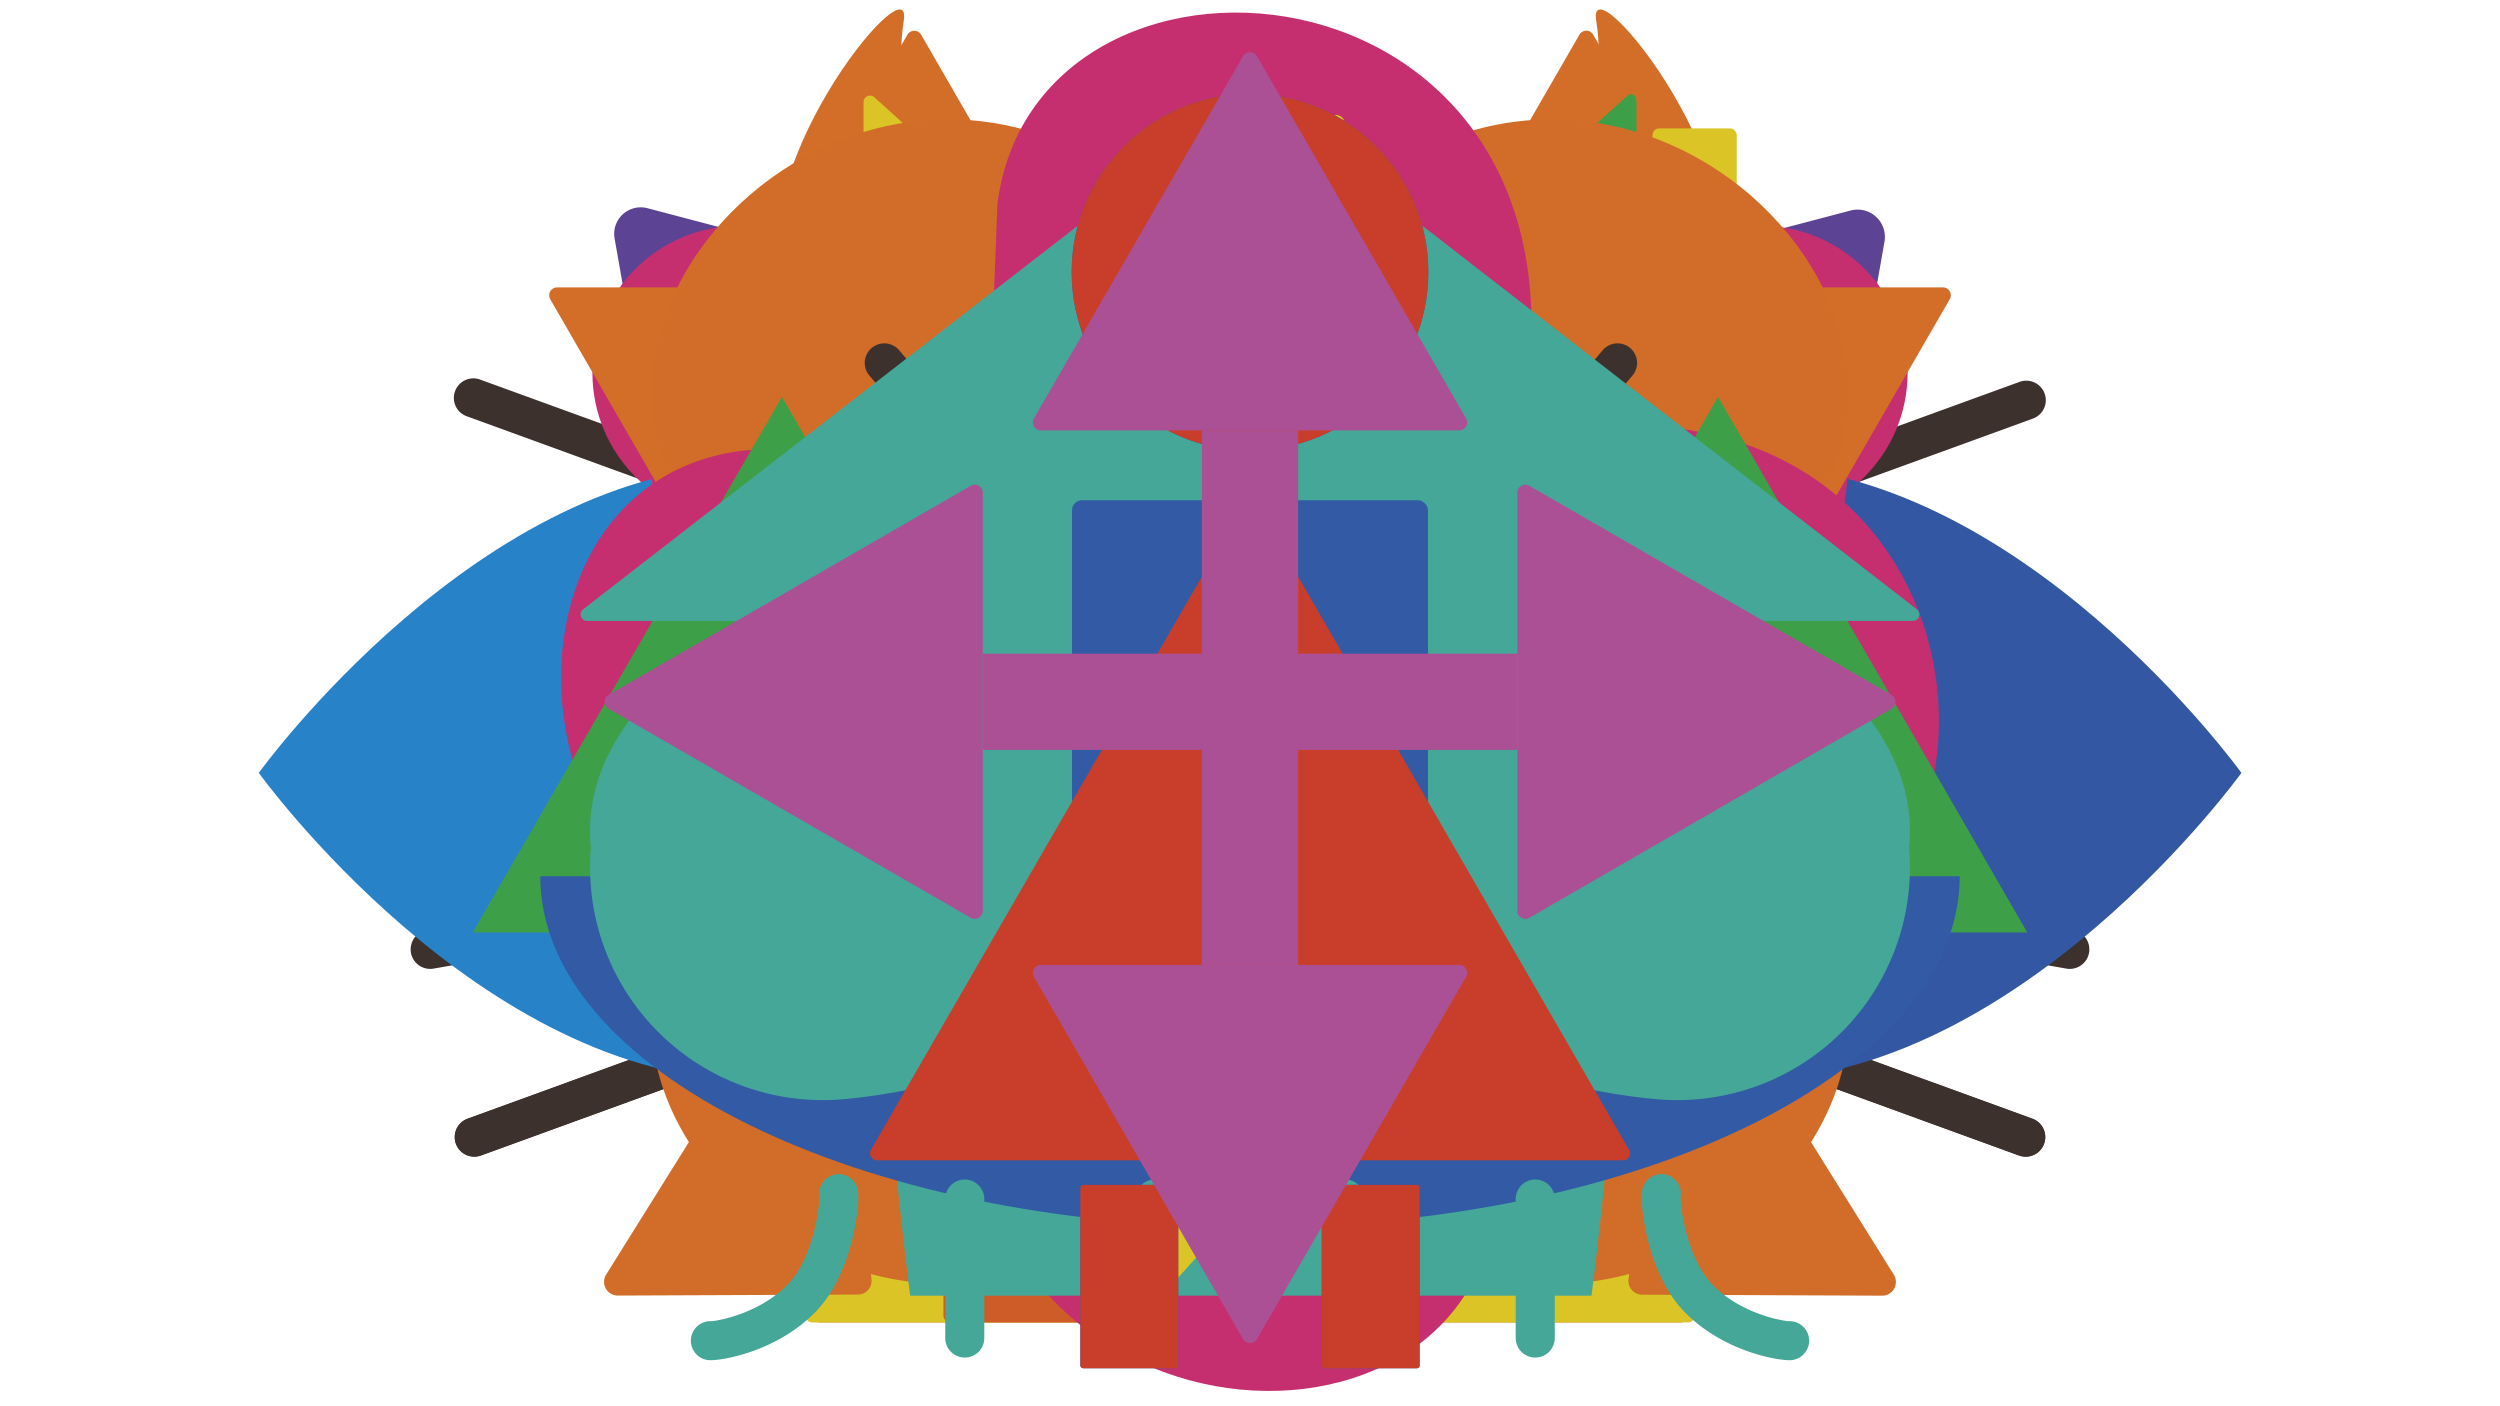 <svg xmlns="http://www.w3.org/2000/svg" width="1920" height="1080" viewBox="0 0 1920 1080">
  <g id="レイヤー_3" data-name="レイヤー 3">
    <circle cx="960" cy="627.62" r="388.28" fill="#5c4393"/>
    <circle cx="747.92" cy="625.84" r="116.38" fill="#dbc426"/>
    <circle cx="1172.08" cy="625.84" r="116.38" fill="#dbc426"/>
    <path d="M330.41,744.12a15,15,0,0,1-2.59-29.78l163.77-28.87a15,15,0,1,1,5.2,29.54L333,743.89A15.64,15.64,0,0,1,330.41,744.12Z" fill="#3c312d"/>
    <path d="M485.34,599.61H319.05a15,15,0,0,1,0-30H485.34a15,15,0,1,1,0,30Z" fill="#3c312d"/>
    <path d="M364.25,888.18a15,15,0,0,1-5.13-29.1l156.26-56.87a15,15,0,1,1,10.26,28.19L369.38,887.28A15.07,15.07,0,0,1,364.25,888.18Z" fill="#3c312d"/>
    <path d="M1589.59,744.12a15.64,15.64,0,0,1-2.62-.23L1423.21,715a15,15,0,1,1,5.2-29.54l163.77,28.87a15,15,0,0,1-2.59,29.78Z" fill="#3c312d"/>
    <path d="M1601,599.61H1434.66a15,15,0,0,1,0-30H1601a15,15,0,0,1,0,30Z" fill="#3c312d"/>
    <path d="M1555.75,888.18a15.07,15.07,0,0,1-5.13-.9L1394.36,830.4a15,15,0,1,1,10.26-28.19l156.26,56.87a15,15,0,0,1-5.13,29.1Z" fill="#3c312d"/>
    <path d="M1421.24,161.68l-203,53.46a21,21,0,0,0-8.87,35.78l166.52,153.26a21,21,0,0,0,34.91-11.8l36.49-206.74A21,21,0,0,0,1421.24,161.68Z" fill="#5c4393"/>
    <path d="M497.22,159.9l205.15,54a20.35,20.35,0,0,1,8.6,34.65L542.69,403.48A20.36,20.36,0,0,1,508.86,392L472,183.12A20.36,20.36,0,0,1,497.22,159.9Z" fill="#5c4393"/>
  </g>
  <g id="レイヤー_4" data-name="レイヤー 4">
    <path d="M788.58,224.52a171.42,171.42,0,1,1,342.84,0" fill="#3c312d"/>
    <circle cx="960" cy="627.37" r="388.28" fill="#c93e2a"/>
    <path d="M519.93,377.5a14.93,14.93,0,0,1-5.13-.91L358.54,319.72a15,15,0,1,1,10.26-28.19L525.06,348.4a15,15,0,0,1-5.13,29.1Z" fill="#3c312d"/>
    <path d="M1399.8,379.28a15,15,0,0,1-5.13-29.1l156.26-56.87a15,15,0,1,1,10.26,28.19l-156.26,56.87A14.93,14.93,0,0,1,1399.8,379.28Z" fill="#3c312d"/>
    <path d="M485.34,599.83H319.05a15,15,0,0,1,0-30H485.34a15,15,0,1,1,0,30Z" fill="#3c312d"/>
    <path d="M364.25,888.4a15,15,0,0,1-5.13-29.1l156.26-56.87a15,15,0,1,1,10.26,28.19L369.38,887.5A15.07,15.07,0,0,1,364.25,888.4Z" fill="#3c312d"/>
    <path d="M1601,599.83H1434.66a15,15,0,0,1,0-30H1601a15,15,0,0,1,0,30Z" fill="#3c312d"/>
    <path d="M1555.75,888.4a15.07,15.07,0,0,1-5.13-.9l-156.26-56.88a15,15,0,1,1,10.26-28.19l156.26,56.87a15,15,0,0,1-5.13,29.1Z" fill="#3c312d"/>
    <circle cx="783.36" cy="496.56" r="76.11" fill="#dbc426"/>
    <circle cx="783.36" cy="768.05" r="76.11" fill="#dbc426"/>
    <circle cx="1141.3" cy="496.56" r="76.11" fill="#dbc426"/>
    <circle cx="1141.3" cy="768.05" r="76.11" fill="#dbc426"/>
    <circle cx="962.33" cy="629.87" r="76.11" fill="#dbc426"/>
  </g>
  <g id="レイヤー_1" data-name="レイヤー 1">
    <circle cx="1352.1" cy="286.33" r="112.92" fill="#c62f6f"/>
    <circle cx="567.9" cy="286.33" r="112.92" fill="#c62f6f"/>
    <circle cx="956.57" cy="131.24" r="112.92" fill="#c62f6f"/>
    <circle cx="960" cy="627.62" r="340.79" fill="#c62f6f"/>
  </g>
  <g id="レイヤー_5" data-name="レイヤー 5">
    <path d="M958.75,593.57s-170.11,236.27-380,236.27-380-236.27-380-236.27S369,357.3,578.8,357.3,958.75,593.57,958.75,593.57Z" fill="#2782c8"/>
    <path d="M966.06,600l245.31,217.09a8.63,8.63,0,0,0,14.36-6.47V376.48a8.64,8.64,0,0,0-14.36-6.47L966.06,587.1A8.65,8.65,0,0,0,966.06,600Z" fill="#2782c8"/>
  </g>
  <g id="レイヤー_6" data-name="レイヤー 6">
    <path d="M961.41,593.57s170.12-236.27,380-236.27,380,236.27,380,236.27-170.11,236.27-380,236.27S961.41,593.57,961.41,593.57Z" fill="#3357a3"/>
    <path d="M954.1,587.1,708.8,370a8.64,8.64,0,0,0-14.36,6.47V810.66a8.63,8.63,0,0,0,14.36,6.47L954.1,600A8.63,8.63,0,0,0,954.1,587.1Z" fill="#3357a3"/>
  </g>
  <g id="レイヤー_7" data-name="レイヤー 7">
    <rect x="618.53" y="239.09" width="682.94" height="236.41" rx="11.1" fill="#d26e28"/>
    <rect x="618.53" y="484.17" width="337.85" height="531.48" rx="11.64" fill="#d26e28"/>
    <rect x="963.62" y="484.17" width="337.85" height="531.48" rx="10.91" fill="#d26e28"/>
    <path d="M694.06,16.18C702.45-34.53,558.52,144.25,608.9,222l146.9-.45C729.1,190.2,682.29,87.38,694.06,16.18Z" fill="#d26e28"/>
    <path d="M1225.94,16.18c-8.39-50.71,135.54,128.07,85.16,205.77l-146.9-.45C1190.9,190.2,1237.71,87.38,1225.94,16.18Z" fill="#d26e28"/>
  </g>
  <g id="レイヤー_8" data-name="レイヤー 8">
    <polygon points="960 1017.44 1370.35 306.69 549.65 306.69 960 1017.44" fill="#d26e28"/>
    <path d="M696.89,26.67,556.79,269.33a6.1,6.1,0,0,0,5.28,9.14H842.26a6.1,6.1,0,0,0,5.28-9.14L707.44,26.67A6.09,6.09,0,0,0,696.89,26.67Z" fill="#d26e28"/>
    <path d="M1213,26.64,1072.9,269.36a6.07,6.07,0,0,0,5.26,9.11h280.26a6.07,6.07,0,0,0,5.26-9.11L1223.55,26.64A6.07,6.07,0,0,0,1213,26.64Z" fill="#d26e28"/>
  </g>
  <g id="レイヤー_9" data-name="レイヤー 9">
    <circle cx="959" cy="538.99" r="240.89" fill="#c93e2a"/>
    <path d="M1443.29,569H1277a30,30,0,0,1,0-60h166.29a30,30,0,0,1,0,60Z" fill="#c93e2a"/>
    <path d="M641,569H474.71a30,30,0,0,1,0-60H641a30,30,0,0,1,0,60Z" fill="#c93e2a"/>
    <path d="M1318.62,928.6a29.87,29.87,0,0,1-21.21-8.78L1179.82,802.23a30,30,0,1,1,42.43-42.42l117.58,117.58a30,30,0,0,1-21.21,51.21Z" fill="#c93e2a"/>
    <path d="M717,327a29.91,29.91,0,0,1-21.22-8.78L578.17,200.58a30,30,0,0,1,42.43-42.42L738.18,275.74A30,30,0,0,1,717,327Z" fill="#c93e2a"/>
    <path d="M959,1053.28a30,30,0,0,1-30-30V857a30,30,0,0,1,60,0v166.29A30,30,0,0,1,959,1053.28Z" fill="#c93e2a"/>
    <path d="M959,251a30,30,0,0,1-30-30V54.7a30,30,0,0,1,60,0V221A30,30,0,0,1,959,251Z" fill="#c93e2a"/>
    <path d="M1201,327a30,30,0,0,1-21.21-51.21L1297.4,158.16a30,30,0,0,1,42.43,42.42L1222.25,318.17A29.91,29.91,0,0,1,1201,327Z" fill="#c93e2a"/>
    <path d="M599.38,928.6a30,30,0,0,1-21.21-51.21L695.75,759.81a30,30,0,0,1,42.43,42.42L620.6,919.82A29.91,29.91,0,0,1,599.38,928.6Z" fill="#c93e2a"/>
  </g>
  <g id="レイヤー_11" data-name="レイヤー 11">
    <path d="M959.66,963.73V280.86C1176.37-93,1535,248.43,1382.92,467.76,1382.92,467.76,1080.43,833.67,959.66,963.73Z" fill="#c62f6f"/>
    <path d="M959.66,963.73V280.86C743-93,384.38,248.43,536.41,467.76,536.41,467.76,838.9,833.67,959.66,963.73Z" fill="#c62f6f"/>
    <path d="M959.66,835.85V390.08C1101.13,146,1335.21,368.9,1236,512.08,1236,512.08,1038.5,751,959.66,835.85Z" fill="#ab5094"/>
    <path d="M959.66,835.85V390.08C818.2,146,584.12,368.9,683.36,512.08,683.36,512.08,880.83,751,959.66,835.85Z" fill="#ab5094"/>
  </g>
  <g id="レイヤー_12" data-name="レイヤー 12">
    <polygon points="959.99 1017.44 1370.34 306.69 549.64 306.69 959.99 1017.44" fill="#d26e28"/>
    <path d="M562.69,472.51,422.6,229.86a6.1,6.1,0,0,1,5.28-9.15H708.07a6.1,6.1,0,0,1,5.27,9.15L573.25,472.51A6.1,6.1,0,0,1,562.69,472.51Z" fill="#d26e28"/>
    <path d="M1346.75,472.53,1206.62,229.81a6.07,6.07,0,0,1,5.26-9.11h280.27a6.07,6.07,0,0,1,5.25,9.11L1357.27,472.53A6.07,6.07,0,0,1,1346.75,472.53Z" fill="#d26e28"/>
  </g>
  <g id="レイヤー_13" data-name="レイヤー 13">
    <rect x="618.53" y="484.17" width="682.94" height="531.48" rx="5.05" fill="#dbc426"/>
    <path d="M956.9,73.16l-509,394.73a5,5,0,0,0,3.1,9H1469a5,5,0,0,0,3.1-9L963.1,73.16A5.07,5.07,0,0,0,956.9,73.16Z" fill="#c93e2a"/>
    <rect x="1269.14" y="98.63" width="64.67" height="190.93" rx="5.05" fill="#dbc426"/>
    <rect x="724.57" y="631.38" width="205.91" height="384.27" rx="5.05" fill="#ce5c29"/>
    <rect x="960" y="588.26" width="280.14" height="218.01" rx="10.1" fill="#44a798"/>
  </g>
  <g id="レイヤー_14" data-name="レイヤー 14">
    <path d="M960,963.73,1255.41,654.4a5.91,5.91,0,0,0,1.39-3.49V78.55c0-6.26-3.8-8-8.44-3.74L961.66,334.24A5.8,5.8,0,0,0,960,338Z" fill="#3e9f49"/>
    <path d="M960,963.73,664.59,654.4a5.08,5.08,0,0,1-1.39-3.49V78.55a5,5,0,0,1,8.44-3.74l286.7,259.43A5.05,5.05,0,0,1,960,338Z" fill="#dbc426"/>
  </g>
  <g id="レイヤー_16" data-name="レイヤー 16">
    <path d="M1249.67,546.61c75.46-79.64,133.58-141.9,133.58-141.9C1535.29,210.5,1176.7-91.84,960,239.22V843.88l.08-.07c216.71,319.79,575.19,27.62,423.17-160.06C1383.25,683.75,1325.13,623.58,1249.67,546.61Z" fill="#d16d29"/>
    <path d="M670.33,546.61C594.87,467,536.75,404.71,536.75,404.71,384.71,210.5,743.3-91.84,960,239.22V843.88l-.08-.07C743.21,1163.6,384.73,871.43,536.75,683.75,536.75,683.75,594.87,623.58,670.33,546.61Z" fill="#d16d29"/>
    <path d="M1152,742.24c105.86-2.17,188-4.47,188-4.47,236.45-27.29,200.93-478.53-173.34-402.86l-13.78,13.61L751.57,744.77l-.13.13h.1c-72.66,365.64,371,413.71,396.85,182.07C1148.39,927,1150.3,846.25,1152,742.24Z" fill="#c62f6f"/>
    <path d="M759.17,344.42c3.52-105.82,6.86-188,6.86-188,30.28-236.08,481-194.85,400.63,178.44l-13.78,13.61L751.57,744.77l-.13.13v-.11c-366.54,68-409-376.25-177-399.12C574.42,345.67,655.15,344.78,759.17,344.42Z" fill="#c62f6f"/>
    <circle cx="960" cy="538.99" r="172.71" fill="#dbc426"/>
  </g>
  <g id="レイヤー_17" data-name="レイヤー 17">
    <polygon points="960 304.81 722.52 716.13 1197.47 716.13 960 304.81" fill="#3e9f49"/>
    <polygon points="1319.47 304.81 1081.99 716.13 1556.94 716.13 1319.47 304.81" fill="#3e9f49"/>
    <polygon points="600.53 304.81 363.06 716.13 838.01 716.13 600.53 304.81" fill="#3e9f49"/>
    <polygon points="1144.2 450.42 990.79 716.13 1297.61 716.13 1144.2 450.42" fill="#8bb93d"/>
    <polygon points="775.8 450.42 622.39 716.13 929.21 716.13 775.8 450.42" fill="#8bb93d"/>
  </g>
  <g id="レイヤー_18" data-name="レイヤー 18">
    <path d="M1222.15,342.23c-27.67-73.87-121.9-215.1-261.53-206.33C821,127.13,726.76,268.36,699.08,342.23,635.16,512.87,699,995.08,699,995.08h523.3S1286.08,512.87,1222.15,342.23Z" fill="#44a798"/>
    <path d="M465.52,978.87,622,728.33a10.54,10.54,0,0,1,19.42,4.42l27.88,249.76a10.55,10.55,0,0,1-10.43,11.72L474.5,995A10.54,10.54,0,0,1,465.52,978.87Z" fill="#d16d29"/>
    <path d="M1454.48,979,1298,728.41a10.54,10.54,0,0,0-19.42,4.42l-27.88,249.76a10.55,10.55,0,0,0,10.43,11.72l184.41.77A10.54,10.54,0,0,0,1454.48,979Z" fill="#d16d29"/>
    <circle cx="960" cy="628.62" r="172.71" fill="#e5e5e4"/>
    <circle cx="960" cy="628.62" r="137.94" fill="#325aa5"/>
  </g>
  <g id="レイヤー_15" data-name="レイヤー 15">
    <path d="M1340,537.17S1169.84,773.44,960,773.44,580,537.17,580,537.17,750.16,300.9,960,300.9,1340,537.17,1340,537.17Z" fill="#e5e5e4"/>
    <path d="M960.69,303.54a15,15,0,0,1-15-15V199.83a15,15,0,1,1,30,0v88.71A15,15,0,0,1,960.69,303.54Z" fill="#3c312d"/>
    <path d="M1176.24,372.35a15,15,0,0,1-11.48-24.64l66-78.64a15,15,0,0,1,23,19.29l-66,78.63A15,15,0,0,1,1176.24,372.35Z" fill="#3c312d"/>
    <path d="M745.14,372.35a15,15,0,0,1-11.5-5.36l-66-78.63a15,15,0,1,1,23-19.29l66,78.64a15,15,0,0,1-11.48,24.64Z" fill="#3c312d"/>
    <circle cx="960.69" cy="537.17" r="172.71" fill="#3c312d"/>
    <circle cx="1035.77" cy="472.63" r="54.02" fill="#e5e5e4"/>
  </g>
  <g id="レイヤー_19" data-name="レイヤー 19">
    <path d="M960,942.4c301,0,545.07-120.64,545.07-269.45H414.93C414.93,821.76,659,942.4,960,942.4Z" fill="#325aa5"/>
    <path d="M960,669.4a15,15,0,0,1-15-15V151a15,15,0,0,1,30,0V654.4A15,15,0,0,1,960,669.4Z" fill="#3c312d"/>
    <polygon points="984.64 456.61 980.63 150.98 1247.32 300.32 984.64 456.61" fill="#c93e2a"/>
  </g>
  <g id="レイヤー_20" data-name="レイヤー 20">
    <path d="M898.6,988.18l344.84-384.42a7.08,7.08,0,0,0-3.22-12.51L981.71,423.09,887.22,981.45A7.07,7.07,0,0,0,898.6,988.18Z" fill="#dbc426"/>
    <path d="M1021.4,89.79,676.56,474.21a7.08,7.08,0,0,0,3.22,12.52L938.29,654.88l94.49-558.36A7.08,7.08,0,0,0,1021.4,89.79Z" fill="#dbc426"/>
  </g>
  <g id="レイヤー_21" data-name="レイヤー 21">
    <path d="M1466.17,650.91a125.43,125.43,0,0,0,.65-13.38c-.41-81-78.19-138.19-135.23-174.5C1205.29,382.63,1068.38,347,960,352,851.62,347,714.71,382.63,588.41,463c-57,36.31-134.82,93.53-135.23,174.5a125.43,125.43,0,0,0,.65,13.38c-.43,5.06-.65,10.19-.65,15.36A178.6,178.6,0,0,0,631.79,844.88h1.7c5.65,0,11.24-.37,16.76-.93,34.82-3.14,82.22-13.52,104.45-21.67,70-25.67,132.42-49.75,190.93-49.75a113.82,113.82,0,0,0,14.37-1,113.82,113.82,0,0,0,14.37,1c58.51,0,120.88,24.08,190.93,49.75,22.23,8.15,69.63,18.53,104.45,21.67,5.52.56,11.11.88,16.76.93h1.7a178.6,178.6,0,0,0,178.61-178.61C1466.82,661.1,1466.6,656,1466.17,650.91Z" fill="#44a798"/>
    <path d="M887,1042.6a15,15,0,0,1-15-15V920.85a15,15,0,1,1,30,0V1027.6A15,15,0,0,1,887,1042.6Z" fill="#44a798"/>
    <path d="M740.94,1042.6a15,15,0,0,1-15-15V920.85a15,15,0,1,1,30,0V1027.6A15,15,0,0,1,740.94,1042.6Z" fill="#44a798"/>
    <path d="M1179.06,1042.6a15,15,0,0,1-15-15V920.85a15,15,0,1,1,30,0V1027.6A15,15,0,0,1,1179.06,1042.6Z" fill="#44a798"/>
    <path d="M1033,1042.6a15,15,0,0,1-15-15V920.85a15,15,0,1,1,30,0V1027.6A15,15,0,0,1,1033,1042.6Z" fill="#44a798"/>
    <path d="M545.65,1044.64a15.65,15.65,0,0,1-2-.11,15,15,0,0,1,2.59-29.86c5.92-.33,36.49-5.94,58-27.44,19.81-19.8,25.3-59.16,25-68.32a15,15,0,0,1,29.33-6.06c1.85,6.85-.62,25.36-4.07,39.3-4.08,16.5-12.43,39.66-29.06,56.29C596.91,1037,557.37,1044.64,545.65,1044.64Zm1.79-29.87h0Zm82.17-94.15v0Zm-.37-2.06Z" fill="#44a798"/>
    <path d="M1374.35,1044.64c-11.71,0-51.25-7.66-79.8-36.2-16.63-16.63-25-39.79-29.06-56.29-3.45-13.94-5.92-32.45-4.07-39.31a15,15,0,0,1,29.33,6.07c-.28,9.16,5.21,48.52,25,68.32,21.5,21.5,52.07,27.11,58,27.44a15,15,0,0,1,2.59,29.86A15.65,15.65,0,0,1,1374.35,1044.64Zm-1.79-29.87h0Zm-82.17-94.15v0Zm0,0h0Z" fill="#44a798"/>
  </g>
  <g id="レイヤー_22" data-name="レイヤー 22">
    <path d="M956.9,73.16l-509,394.73a5,5,0,0,0,3.1,9H1469a5,5,0,0,0,3.1-9L963.1,73.16A5.07,5.07,0,0,0,956.9,73.16Z" fill="#44a798"/>
  </g>
  <g id="レイヤー_23" data-name="レイヤー 23">
    <circle cx="960" cy="209.06" r="136.95" fill="#325aa5"/>
    <rect x="823.32" y="384.19" width="273.35" height="501.55" rx="7.58" fill="#325aa5"/>
    <rect x="829.71" y="909.96" width="75.17" height="140.86" rx="2.11" fill="#325aa5"/>
    <rect x="1015.11" y="909.96" width="75.17" height="140.86" rx="2.11" fill="#325aa5"/>
  </g>
  <g id="レイヤー_24" data-name="レイヤー 24">
    <circle cx="960" cy="209.06" r="136.95" fill="#c93e2a"/>
    <rect x="829.71" y="909.96" width="75.17" height="140.86" rx="2.11" fill="#c93e2a"/>
    <rect x="1015.11" y="909.96" width="75.17" height="140.86" rx="2.11" fill="#c93e2a"/>
    <path d="M955.33,386.94,668.9,883.06a5.39,5.39,0,0,0,4.67,8.08h572.86a5.39,5.39,0,0,0,4.67-8.08L964.67,386.94A5.4,5.4,0,0,0,955.33,386.94Z" fill="#c93e2a"/>
  </g>
  <g id="レイヤー_25" data-name="レイヤー 25">
    <path d="M954.67,43.19,794.09,321.31a6.16,6.16,0,0,0,5.34,9.24h321.14a6.16,6.16,0,0,0,5.34-9.24L965.33,43.19A6.16,6.16,0,0,0,954.67,43.19Z" fill="#ab5094"/>
    <path d="M965.33,1028.41l160.58-278.12a6.16,6.16,0,0,0-5.34-9.24H799.43a6.16,6.16,0,0,0-5.34,9.24l160.58,278.12A6.16,6.16,0,0,0,965.33,1028.41Z" fill="#ab5094"/>
    <path d="M467.39,544.32,745.51,704.89a6.16,6.16,0,0,0,9.24-5.33V378.41a6.16,6.16,0,0,0-9.24-5.33L467.39,533.65A6.17,6.17,0,0,0,467.39,544.32Z" fill="#ab5094"/>
    <path d="M1452.61,533.65,1174.49,373.08a6.16,6.16,0,0,0-9.24,5.33V699.56a6.16,6.16,0,0,0,9.24,5.33l278.12-160.57A6.17,6.17,0,0,0,1452.61,533.65Z" fill="#ab5094"/>
    <rect x="754.75" y="502.03" width="410.5" height="73.91" fill="#ab5094"/>
    <rect x="754.75" y="498.83" width="410.5" height="73.91" transform="translate(1495.78 -424.22) rotate(90)" fill="#ab5094"/>
  </g>
</svg>
